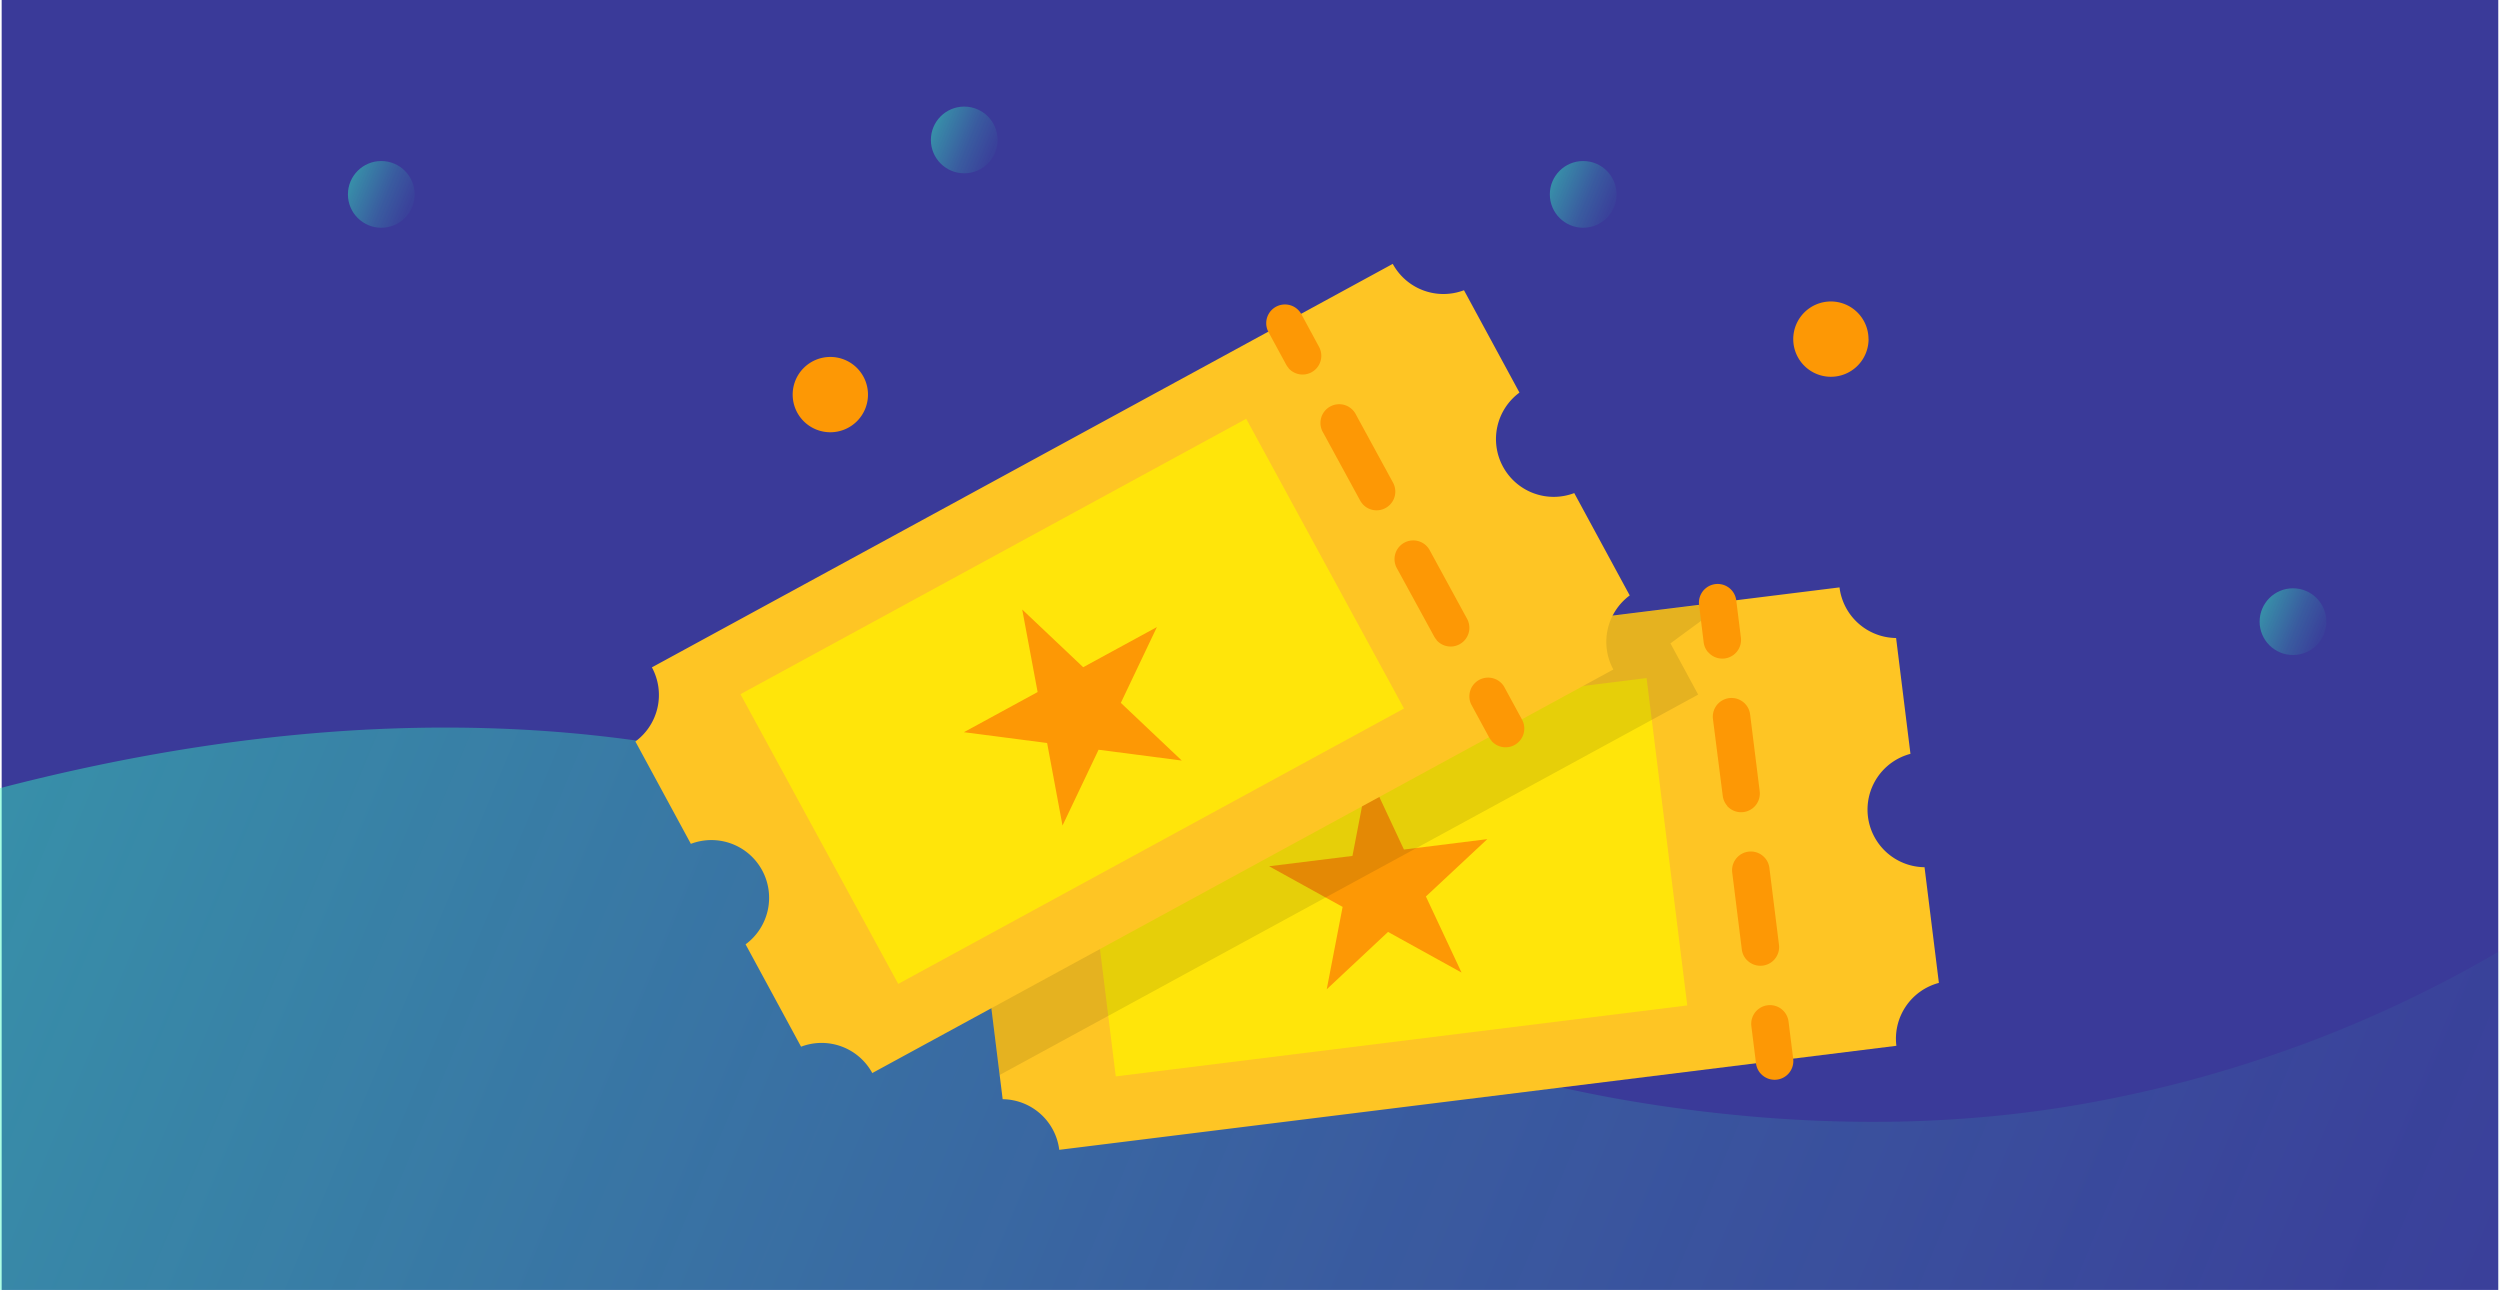 <svg xmlns="http://www.w3.org/2000/svg" xmlns:xlink="http://www.w3.org/1999/xlink" viewBox="0 0 360.49 186"><defs><style>.cls-1{fill:#3a3a99;}.cls-2{fill:url(#linear-gradient);}.cls-3{fill:url(#linear-gradient-2);}.cls-4{fill:url(#linear-gradient-3);}.cls-5{fill:url(#linear-gradient-4);}.cls-6{fill:url(#linear-gradient-5);}.cls-7{fill:url(#linear-gradient-6);}.cls-8{fill:#fd9805;}.cls-9{fill:#fec524;}.cls-10{fill:#ffe50a;}.cls-11{opacity:0.1;isolation:isolate;}</style><linearGradient id="linear-gradient" x1="380.92" y1="245.47" x2="-346.08" y2="-58.53" gradientUnits="userSpaceOnUse"><stop offset="0" stop-color="#38ffbf" stop-opacity="0"/><stop offset="0.09" stop-color="#38ffbf" stop-opacity="0.05"/><stop offset="0.25" stop-color="#37ffbf" stop-opacity="0.17"/><stop offset="0.46" stop-color="#35ffbe" stop-opacity="0.38"/><stop offset="0.72" stop-color="#33ffbe" stop-opacity="0.66"/><stop offset="1" stop-color="#30ffbd"/></linearGradient><linearGradient id="linear-gradient-2" x1="144.51" y1="22.47" x2="125.11" y2="14.36" xlink:href="#linear-gradient"/><linearGradient id="linear-gradient-3" x1="176.56" y1="84.68" x2="157.15" y2="76.56" xlink:href="#linear-gradient"/><linearGradient id="linear-gradient-4" x1="233.75" y1="30.32" x2="214.35" y2="22.21" xlink:href="#linear-gradient"/><linearGradient id="linear-gradient-5" x1="60.44" y1="30.32" x2="41.04" y2="22.21" xlink:href="#linear-gradient"/><linearGradient id="linear-gradient-6" x1="336.11" y1="91.93" x2="316.7" y2="83.81" xlink:href="#linear-gradient"/></defs><title>Asset 6</title><g id="Layer_2" data-name="Layer 2"><g id="Layer_1-2" data-name="Layer 1"><rect class="cls-1" x="0.25" width="360" height="186" transform="translate(360.49 186) rotate(180)"/><path class="cls-2" d="M360.49,137.12a181.59,181.59,0,0,1-59.78,22c-11.86,2.1-30.75,4.21-56.36,1-58.11-7.26-79-32.86-123.49-46.81-25.55-8-65.1-14.14-120.87.34V186H360.49Z"/><circle class="cls-3" cx="139.04" cy="20.18" r="4.81"/><circle class="cls-4" cx="171.09" cy="82.39" r="4.81"/><circle class="cls-5" cx="228.29" cy="28.03" r="4.81"/><circle class="cls-6" cx="54.98" cy="28.03" r="4.81"/><circle class="cls-7" cx="330.64" cy="89.64" r="4.81"/><path class="cls-8" d="M138.65,108.18a5.33,5.33,0,0,0-5.28,5.28,5.27,5.27,0,0,0,5.28,5.28,5.33,5.33,0,0,0,5.28-5.28A5.21,5.21,0,0,0,138.65,108.18Zm64.37,0a5.33,5.33,0,0,0-5.28,5.28,5.27,5.27,0,0,0,5.28,5.28,5.33,5.33,0,0,0,5.28-5.28A5.21,5.21,0,0,0,203,108.18Z"/><path class="cls-9" d="M275.48,108.7,273.41,92a8.32,8.32,0,0,1-8.16-7.3l-120.71,15a8.32,8.32,0,0,1-6.13,9.07l2.07,16.68a8.32,8.32,0,0,1,8.16,7.3h0a8.32,8.32,0,0,1-6.13,9.07l2.07,16.68a8.32,8.32,0,0,1,8.16,7.3h0l120.71-15h0a8.32,8.32,0,0,1,6.13-9.07l-2.07-16.68a8.32,8.32,0,0,1-8.16-7.3h0A8.32,8.32,0,0,1,275.48,108.7Z"/><rect class="cls-10" x="157.65" y="102.7" width="83.04" height="47.57" transform="translate(-14.08 25.52) rotate(-7.08)"/><polygon class="cls-8" points="197.31 111.53 202.44 122.5 214.46 121 205.61 129.27 210.75 140.24 200.15 134.38 191.31 142.65 193.6 130.77 183 124.91 195.02 123.42 197.31 111.53"/><path class="cls-11" d="M144.16,155l100.71-54.84-4-7.39,5.85-4.3L246,87.12,144.54,99.72a8.32,8.32,0,0,1-6.13,9.07l2.07,16.68a8.32,8.32,0,0,1,8.16,7.3h0a8.32,8.32,0,0,1-6.13,9.07Z"/><path class="cls-9" d="M219.1,56.61l-8-14.76a8.32,8.32,0,0,1-10.27-3.8L94,96.23a8.33,8.33,0,0,1-2.38,10.69l8,14.76a8.32,8.32,0,0,1,10.27,3.8h0a8.33,8.33,0,0,1-2.38,10.69l8,14.76a8.32,8.32,0,0,1,10.27,3.8h0L232.64,96.54h0A8.33,8.33,0,0,1,235,85.86L227,71.1a8.32,8.32,0,0,1-10.27-3.8h0A8.33,8.33,0,0,1,219.1,56.61Z"/><path class="cls-8" d="M185.81,53.07a2.72,2.72,0,0,1-.36-.51l-2.58-4.75a2.7,2.7,0,0,1,4.74-2.58L190.19,50a2.7,2.7,0,0,1-4.39,3.09Z"/><path class="cls-8" d="M207.15,92.27a2.72,2.72,0,0,1-.36-.51L201.46,82a2.7,2.7,0,1,1,4.74-2.58l5.34,9.8a2.7,2.7,0,0,1-4.39,3.09Zm-10.67-19.6a2.72,2.72,0,0,1-.36-.51l-5.34-9.8a2.7,2.7,0,1,1,4.74-2.58l5.34,9.8a2.7,2.7,0,0,1-4.39,3.09Z"/><path class="cls-8" d="M215.07,106.81a2.72,2.72,0,0,1-.36-.51l-2.58-4.75A2.7,2.7,0,0,1,216.88,99l2.58,4.75a2.7,2.7,0,0,1-4.39,3.09Z"/><rect class="cls-10" x="113.09" y="77.35" width="83.04" height="47.57" transform="translate(-29.54 86.25) rotate(-28.57)"/><polygon class="cls-8" points="147.4 87.89 156.19 96.21 166.82 90.42 161.62 101.35 170.41 109.67 158.41 108.11 153.21 119.04 150.99 107.14 138.99 105.58 149.62 99.79 147.4 87.89"/><path class="cls-8" d="M246.32,94.07a2.69,2.69,0,0,1-.66-1.47L245,87.24a2.7,2.7,0,1,1,5.36-.67l.67,5.36a2.7,2.7,0,0,1-4.7,2.13Z"/><path class="cls-8" d="M251.82,138.36a2.69,2.69,0,0,1-.66-1.47l-1.38-11.07a2.7,2.7,0,1,1,5.36-.67l1.38,11.07a2.7,2.7,0,0,1-4.7,2.13Zm-2.75-22.15a2.69,2.69,0,0,1-.66-1.47L247,103.68a2.7,2.7,0,1,1,5.36-.67l1.38,11.07a2.7,2.7,0,0,1-4.7,2.13Z"/><path class="cls-8" d="M253.87,154.8a2.69,2.69,0,0,1-.66-1.47l-.67-5.36a2.7,2.7,0,1,1,5.36-.67l.67,5.36a2.7,2.7,0,0,1-4.7,2.13Z"/><path id="_Path_" data-name="&lt;Path&gt;" class="cls-8" d="M125.16,56.9a5.43,5.43,0,1,1-5.43-5.43,5.43,5.43,0,0,1,5.43,5.43"/><path id="_Path_2" data-name="&lt;Path&gt;" class="cls-8" d="M269.44,48.9A5.43,5.43,0,1,1,264,43.47a5.43,5.43,0,0,1,5.43,5.43"/></g></g></svg>